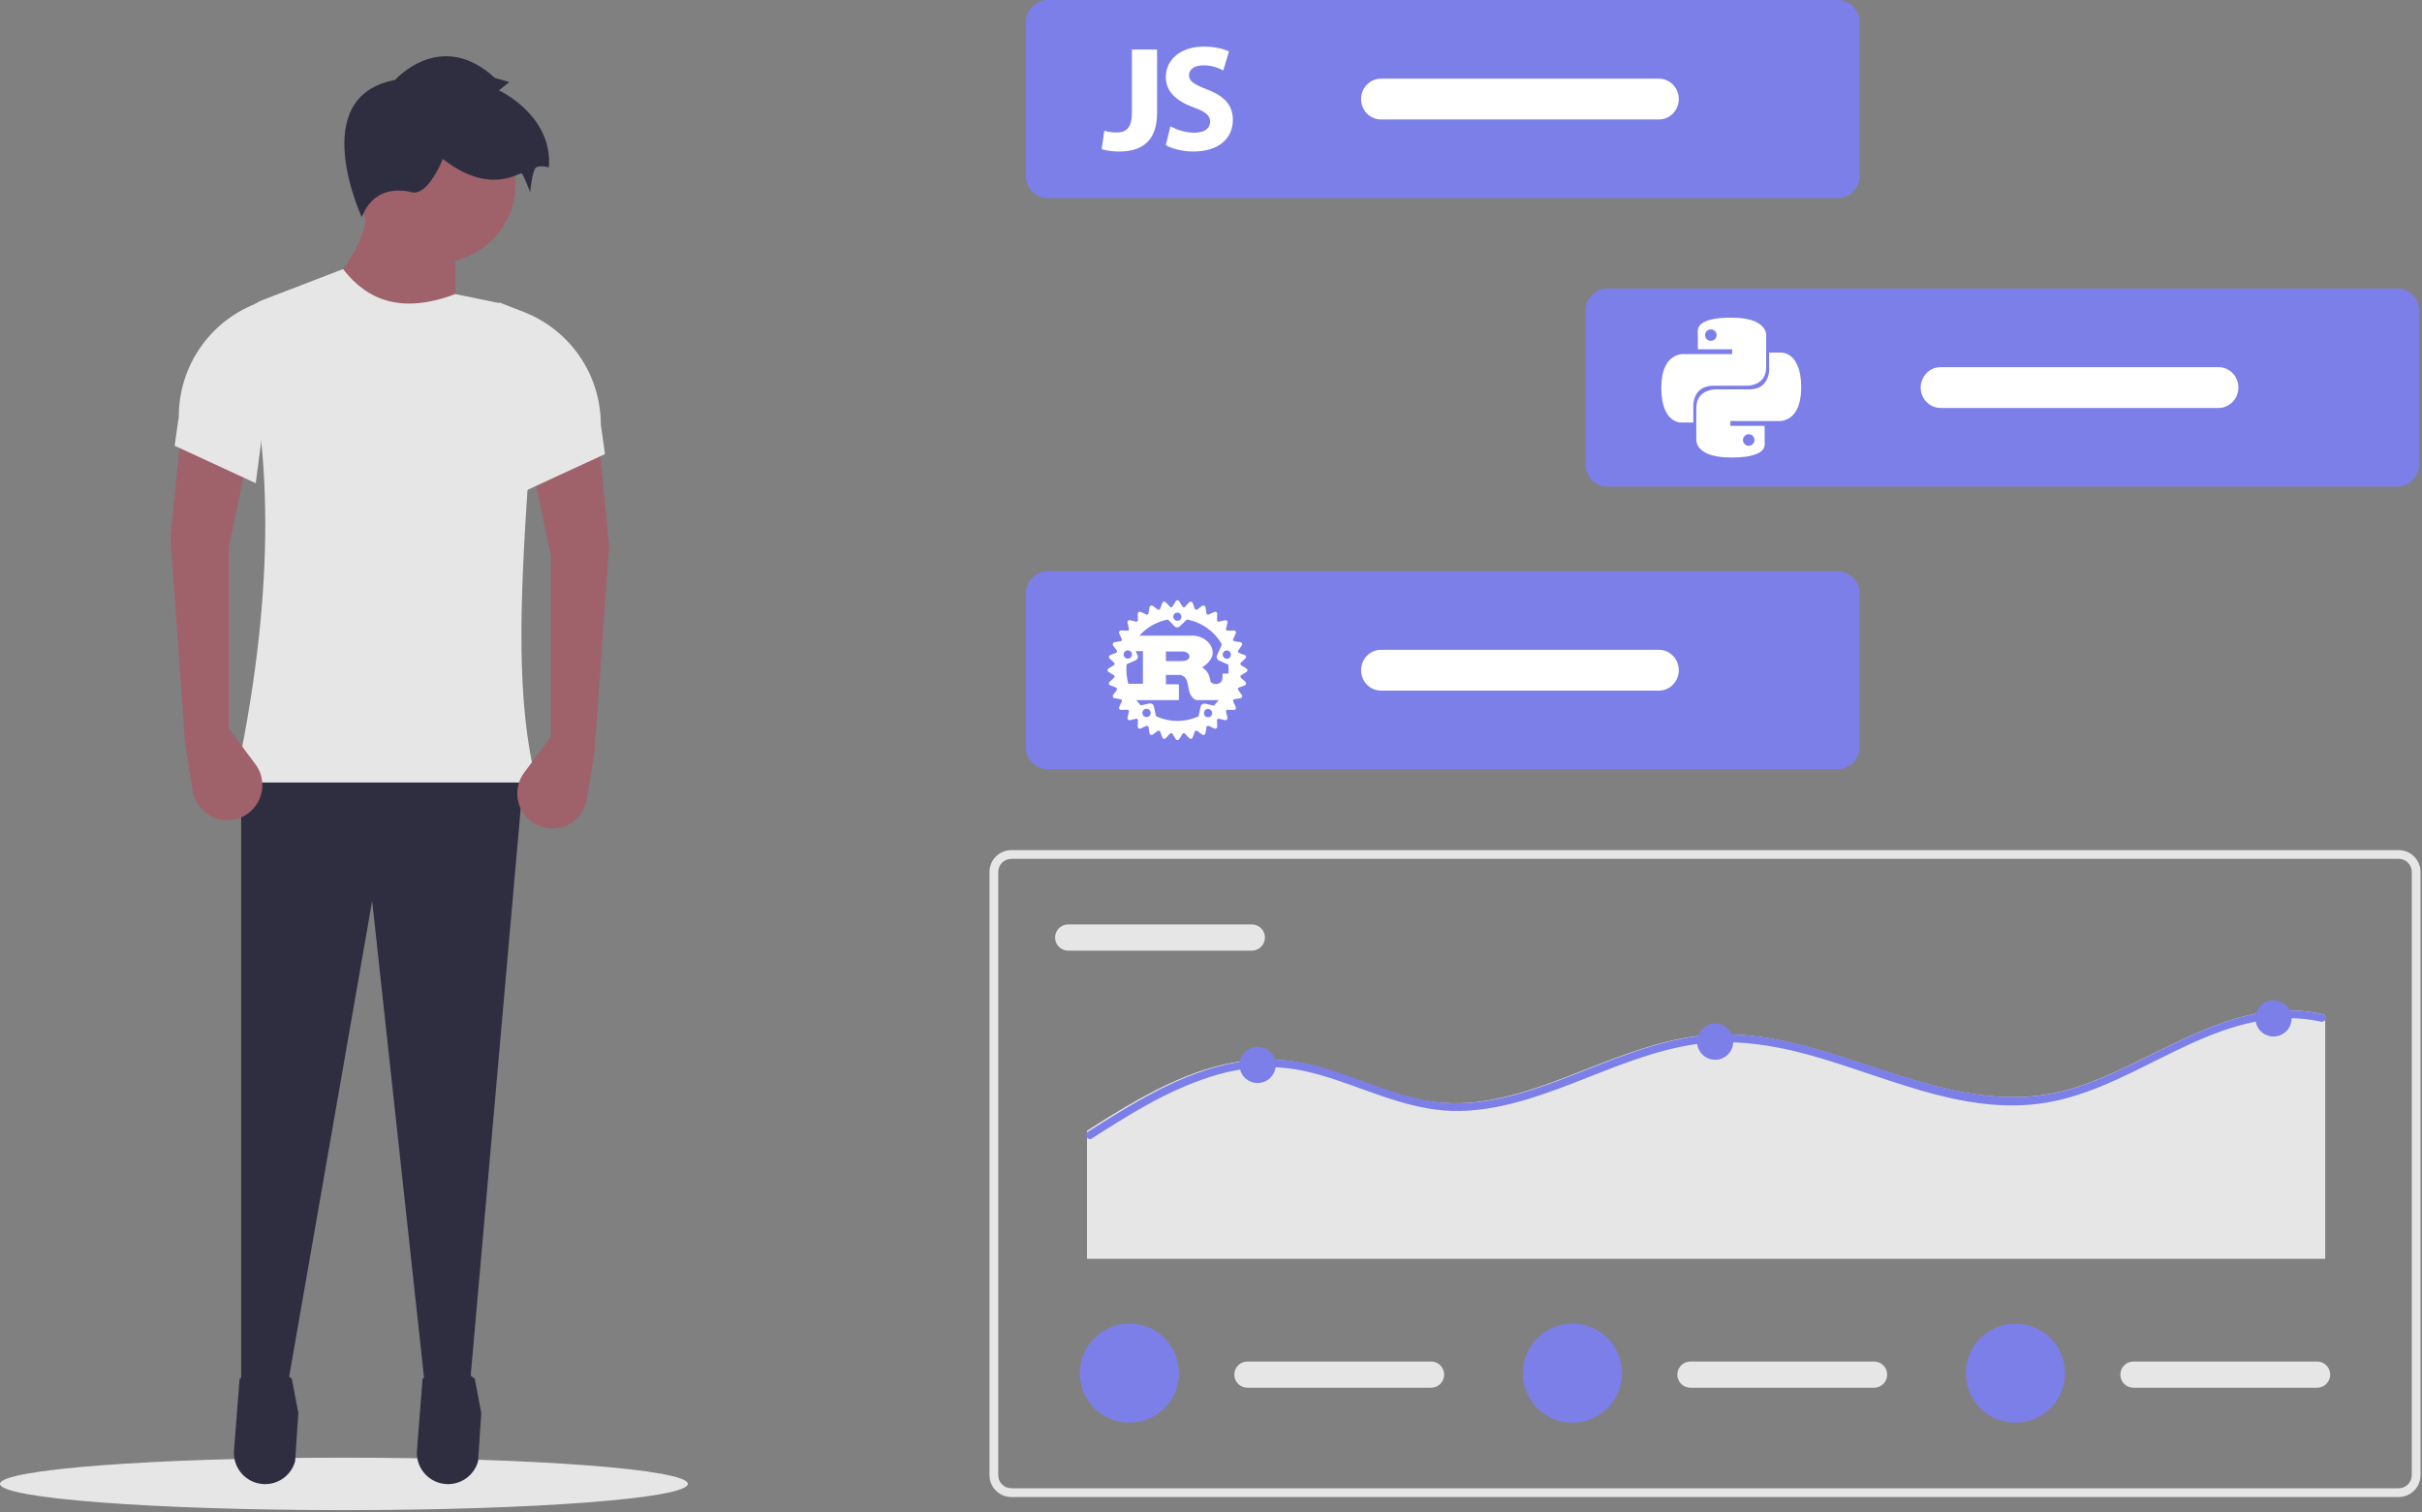 <?xml version="1.0" encoding="UTF-8"?>
<svg width="831px" height="519px" viewBox="0 0 831 519" version="1.1" xmlns="http://www.w3.org/2000/svg" xmlns:xlink="http://www.w3.org/1999/xlink">
    <rect x="0" y="0" width="831" height="519" fill="#808080" stroke="none"/>
    <title>编组 4</title>
    <g id="页面-1" stroke="none" stroke-width="1" fill="none" fill-rule="evenodd">
        <g id="编组-4" transform="translate(-0, 0)" fill-rule="nonzero">
            <ellipse id="椭圆形" fill="#E6E6E6" cx="118" cy="509.233" rx="118" ry="9"></ellipse>
            <path d="M156.218,114.461 L109.142,101.622 C121.713,89.76 127.181,78.585 125.547,68.098 L156.218,68.098 L156.218,114.461 Z" id="路径" fill="#9F616A"></path>
            <polygon id="路径" fill="#2F2E41" points="161.211 475.376 146.005 477.515 127.687 309.184 98.443 476.802 82.751 477.515 82.751 264.961 179.756 264.961"></polygon>
            <path d="M90.648,509.309 L90.648,509.309 C95.56,509.45 99.935,506.226 101.255,501.493 L102.366,484.919 L100.127,473.164 C94.22,468.309 88.247,468.41 82.215,473.164 L80.291,497.785 C80.063,500.705 81.042,503.59 82.999,505.768 C84.957,507.946 87.721,509.226 90.648,509.309 L90.648,509.309 Z" id="路径" fill="#2F2E41"></path>
            <path d="M153.416,509.309 L153.416,509.309 C158.327,509.45 162.702,506.226 164.023,501.493 L165.134,484.919 L162.895,473.164 C156.987,468.309 151.015,468.41 144.982,473.164 L143.059,497.785 C142.831,500.705 143.81,503.59 145.767,505.768 C147.724,507.946 150.489,509.226 153.416,509.309 L153.416,509.309 Z" id="路径" fill="#2F2E41"></path>
            <circle id="椭圆形" fill="#9F616A" cx="149.799" cy="63.105" r="27.104"></circle>
            <path d="M184.036,268.527 L80.611,268.527 C94.016,206.403 93.979,156.369 83.301,115.905 C81.893,110.57 84.727,105.031 89.877,103.051 L117.701,92.349 C126.055,103.137 137.843,107.849 156.218,100.909 L170.799,103.9 C178.141,105.397 183.248,112.088 182.756,119.565 C181.683,135.391 182.106,151.337 181.183,165.103 C178.323,207.731 177.089,240.963 184.036,268.527 Z" id="路径" fill="#E6E6E6"></path>
            <path d="M135.533,27.442 C135.533,27.442 151.225,9.61 169.77,26.729 L174.763,28.155 L171.197,31.008 C171.197,31.008 189.742,39.567 188.315,57.399 C188.315,57.399 185.462,56.686 184.036,57.399 C182.609,58.113 181.896,65.958 181.896,65.958 C181.896,65.958 179.756,60.252 179.043,59.539 C178.329,58.826 168.344,67.385 151.938,54.546 C151.938,54.546 146.946,67.385 141.239,65.958 C135.533,64.532 127.687,65.245 124.121,74.518 C124.121,74.518 104.863,33.148 135.533,27.442 Z" id="路径" fill="#2F2E41"></path>
            <path d="M189.028,252.835 L179.872,265.107 C177.946,267.689 177.136,270.936 177.623,274.12 C178.111,277.304 179.856,280.16 182.467,282.047 L182.467,282.047 C185.851,284.493 190.262,285.009 194.119,283.409 C197.977,281.809 200.728,278.323 201.388,274.2 L204.007,257.828 L209,187.214 L205.434,151.551 L182.609,160.11 L189.028,190.781 L189.028,252.835 Z" id="路径" fill="#9F616A"></path>
            <path d="M179.756,168.669 L207.573,155.831 L206.147,145.725 C206.147,128.599 195.625,113.234 179.658,107.043 L171.197,103.762 L179.756,168.669 Z" id="路径" fill="#E6E6E6"></path>
            <path d="M78.472,249.982 L87.628,262.254 C89.554,264.836 90.364,268.083 89.877,271.267 C89.389,274.451 87.644,277.307 85.033,279.194 L85.033,279.194 C81.649,281.64 77.238,282.155 73.381,280.556 C69.523,278.956 66.772,275.47 66.112,271.346 L63.493,254.975 L58.5,184.361 L62.066,148.698 L84.891,157.257 L78.472,187.928 L78.472,249.982 Z" id="路径" fill="#9F616A"></path>
            <path d="M87.744,165.816 L59.927,152.977 L61.353,142.872 C61.353,125.746 71.875,110.381 87.842,104.19 L96.303,100.909 L87.744,165.816 Z" id="路径" fill="#E6E6E6"></path>
            <g id="编组-5" transform="translate(339.5, 291.733)">
                <path d="M483.5,222 L7.5,222 C3.36,221.995 0,218.64 0,214.5 L0,7.5 C0,3.36 3.36,0.005 7.5,0 L483.5,0 C487.64,0.005 491,3.36 491,7.5 L491,214.5 C491,218.64 487.64,221.995 483.5,222 L483.5,222 Z M7.5,3 C5.016,3.003 3,5.016 3,7.5 L3,214.5 C3,216.984 5.016,218.997 7.5,219 L483.5,219 C485.984,218.997 488,216.984 488,214.5 L488,7.5 C488,5.016 485.984,3.003 483.5,3 L7.5,3 Z" id="形状" fill="#E6E6E6"></path>
                <path d="M27,25.5 C24.515,25.5 22.5,27.515 22.5,30 C22.5,32.485 24.515,34.5 27,34.5 L90,34.5 C92.485,34.5 94.5,32.485 94.5,30 C94.5,27.515 92.485,25.5 90,25.5 L27,25.5 Z" id="路径" fill="#E6E6E6"></path>
                <path d="M458.29,56.795 L458.29,140.245 L33.46,140.245 L33.46,96.307 C36.401,94.418 39.361,92.538 42.347,90.72 C55.101,82.915 68.753,75.615 83.631,72.91 C90.667,71.598 97.876,71.508 104.943,72.644 C112.409,73.877 119.554,76.449 126.629,79.03 C133.606,81.584 140.6,84.218 147.897,85.7 C155.008,87.095 162.308,87.24 169.468,86.125 C183.128,84.077 195.962,78.587 208.742,73.62 C221.603,68.627 234.854,63.908 248.772,63.287 C262.513,62.666 276.084,65.913 289.122,69.939 C315.705,78.143 342.848,90.312 370.996,81.966 C399.578,73.505 425.868,49.079 457.544,56.325 C457.844,56.381 458.111,56.549 458.29,56.795 Z" id="路径" fill="#E6E6E6"></path>
                <path d="M458.29,58.25 C458.012,58.773 457.41,59.037 456.836,58.888 C453.061,58.023 449.195,57.624 445.324,57.7 C414.166,58.25 390.211,83.332 359.746,87.083 C332.278,90.462 306.424,77.105 280.598,70.125 C267.179,66.498 253.343,64.573 239.534,67.039 C225.831,69.478 212.971,75.083 200.057,80.059 C187.623,84.848 174.7,89.301 161.237,89.522 C146.434,89.771 133.104,83.669 119.375,79.021 C112.235,76.6 104.909,74.684 97.344,74.498 C89.971,74.41 82.634,75.545 75.632,77.859 C61.043,82.498 47.899,90.764 35.1,98.977 C34.881,99.132 34.614,99.204 34.347,99.181 C33.781,99.105 33.321,98.688 33.191,98.132 C33.061,97.577 33.288,96.998 33.761,96.68 L34.347,96.307 C37.282,94.418 40.236,92.538 43.216,90.72 C55.943,82.915 69.566,75.615 84.413,72.91 C91.434,71.598 98.629,71.508 105.681,72.644 C113.131,73.877 120.262,76.449 127.321,79.03 C134.284,81.584 141.264,84.218 148.545,85.7 C155.641,87.095 162.926,87.24 170.071,86.125 C183.702,84.077 196.509,78.587 209.263,73.62 C222.097,68.627 235.321,63.908 249.21,63.287 C262.921,62.666 276.465,65.913 289.476,69.939 C316.003,78.143 343.089,90.312 371.178,81.966 C399.701,73.505 425.936,49.079 457.545,56.325 C457.845,56.381 458.111,56.549 458.29,56.795 C458.57,57.24 458.57,57.805 458.29,58.25 Z" id="路径" fill="#7D7FE9"></path>
                <circle id="椭圆形" fill="#7D7FE9" cx="91.996" cy="73.726" r="6.208"></circle>
                <circle id="椭圆形" fill="#7D7FE9" cx="248.979" cy="65.744" r="6.208"></circle>
                <circle id="椭圆形" fill="#7D7FE9" cx="440.552" cy="57.762" r="6.208"></circle>
                <path d="M88.5,175.5 C86.015,175.5 84,177.515 84,180 C84,182.485 86.015,184.5 88.5,184.5 L151.5,184.5 C153.985,184.5 156,182.485 156,180 C156,177.515 153.985,175.5 151.5,175.5 L88.5,175.5 Z" id="路径" fill="#E6E6E6"></path>
                <circle id="椭圆形" fill="#7D7FE9" cx="48" cy="179.5" r="17"></circle>
                <path d="M240.5,175.5 C238.015,175.5 236,177.515 236,180 C236,182.485 238.015,184.5 240.5,184.5 L303.5,184.5 C305.985,184.5 308,182.485 308,180 C308,177.515 305.985,175.5 303.5,175.5 L240.5,175.5 Z" id="路径" fill="#E6E6E6"></path>
                <circle id="椭圆形" fill="#7D7FE9" cx="200" cy="179.5" r="17"></circle>
                <path d="M392.5,175.5 C390.015,175.5 388,177.515 388,180 C388,182.485 390.015,184.5 392.5,184.5 L455.5,184.5 C457.985,184.5 460,182.485 460,180 C460,177.515 457.985,175.5 455.5,175.5 L392.5,175.5 Z" id="路径" fill="#E6E6E6"></path>
                <circle id="椭圆形" fill="#7D7FE9" cx="352" cy="179.5" r="17"></circle>
            </g>
            <circle id="椭圆形" fill="#FFFFFF" cx="626.679" cy="150.007" r="11"></circle>
            <path d="M676.811,145.233 C674.326,145.233 672.311,147.247 672.311,149.733 C672.311,152.218 674.326,154.233 676.811,154.233 L739.811,154.233 C742.296,154.233 744.311,152.218 744.311,149.733 C744.311,147.247 742.296,145.233 739.811,145.233 L676.811,145.233 Z" id="路径" fill="#FFFFFF"></path>
            <path d="M359.566,0 C355.39,0.005 352.005,3.385 352,7.556 L352,60.444 C352.005,64.615 355.39,67.995 359.566,68 L630.434,68 C634.61,67.995 637.995,64.615 638,60.444 L638,7.556 C637.995,3.385 634.61,0.005 630.434,0 L359.566,0 Z" id="路径" fill="#7D7FE9"></path>
            <path d="M473.812,27 C470.05,27 467,30.134 467,34 C467,37.866 470.05,41 473.812,41 L569.188,41 C572.95,41 576,37.866 576,34 C576,30.134 572.95,27 569.188,27 L473.812,27 Z" id="路径" fill="#FFFFFF"></path>
            <path d="M551.566,99 C547.39,99.005 544.005,102.385 544,106.556 L544,159.444 C544.005,163.615 547.39,166.995 551.566,167 L822.434,167 C826.61,166.995 829.995,163.615 830,159.444 L830,106.556 C829.995,102.385 826.61,99.005 822.434,99 L551.566,99 Z" id="路径" fill="#7D7FE9"></path>
            <path d="M665.812,126 C662.05,126 659,129.134 659,133 C659,136.866 662.05,140 665.812,140 L761.188,140 C764.95,140 768,136.866 768,133 C768,129.134 764.95,126 761.188,126 L665.812,126 Z" id="路径" fill="#FFFFFF"></path>
            <path d="M359.566,196 C355.39,196.005 352.005,199.385 352,203.556 L352,256.444 C352.005,260.615 355.39,263.995 359.566,264 L630.434,264 C634.61,263.995 637.995,260.615 638,256.444 L638,203.556 C637.995,199.385 634.61,196.005 630.434,196 L359.566,196 Z" id="路径" fill="#7D7FE9"></path>
            <path d="M473.812,223 C470.05,223 467,226.134 467,230 C467,233.866 470.05,237 473.812,237 L569.188,237 C572.95,237 576,233.866 576,230 C576,226.134 572.95,223 569.188,223 L473.812,223 Z" id="路径" fill="#FFFFFF"></path>
            <g id="iconfont-socialjavascript" transform="translate(378, 16)" fill="#FFFFFF">
                <path d="M19,1 L10.364,1 L10.364,22.62 C10.364,27.97 8.417,29.464 5.029,29.464 C3.442,29.464 2.012,29.207 0.9,28.847 L0,35.176 C1.587,35.691 4.022,36 5.927,36 C13.705,36 19,32.554 19,22.674 L19,1 L19,1 Z" id="路径"></path>
                <path d="M34.985,0 C27.033,0 22,4.5 22,10.448 C22,15.57 25.876,18.778 31.512,20.846 C35.589,22.294 37.2,23.588 37.2,25.708 C37.2,28.036 35.337,29.536 31.815,29.536 C28.543,29.536 25.573,28.448 23.56,27.362 L23.56,27.36 L22,33.826 C23.914,34.914 27.487,36 31.361,36 C40.673,36 45,31.034 45,25.189 C45,20.224 42.232,17.017 36.244,14.74 C31.814,12.982 29.953,12 29.953,9.776 C29.953,8.016 31.563,6.414 34.886,6.414 C38.156,6.414 40.404,7.509 41.714,8.182 L43.678,1.637 C41.624,0.738 38.859,0 34.985,0 L34.985,0 Z" id="路径"></path>
            </g>
            <path d="M598.796,109.361 L600.607,109.763 L602.076,110.285 L603.263,110.887 L604.169,111.53 L604.853,112.212 L605.356,112.895 L605.678,113.558 L605.879,114.16 L605.96,114.682 L606,115.084 L605.98,115.345 L605.98,126.066 L605.879,127.331 L605.618,128.436 L605.195,129.359 L604.672,130.122 L604.068,130.745 L603.404,131.247 L602.7,131.628 L601.996,131.909 L601.331,132.11 L600.728,132.25 L600.205,132.331 L599.782,132.371 L587.769,132.371 L586.38,132.471 L585.193,132.752 L584.187,133.194 L583.362,133.736 L582.698,134.379 L582.154,135.081 L581.752,135.804 L581.45,136.547 L581.249,137.25 L581.108,137.892 L581.027,138.434 L580.987,138.856 L580.987,145 L576.5,145 L576.077,144.94 L575.514,144.799 L574.87,144.558 L574.165,144.197 L573.441,143.675 L572.717,142.952 L572.012,142.028 L571.368,140.844 L570.805,139.378 L570.382,137.611 L570.101,135.503 L570,133.033 L570.121,130.584 L570.443,128.496 L570.926,126.749 L571.57,125.323 L572.294,124.179 L573.099,123.296 L573.944,122.633 L574.789,122.151 L575.594,121.83 L576.319,121.629 L576.963,121.529 L577.446,121.509 L577.767,121.509 L577.888,121.529 L594.309,121.529 L594.309,119.862 L582.557,119.862 L582.537,114.341 L582.496,113.598 L582.597,112.915 L582.818,112.293 L583.16,111.731 L583.663,111.209 L584.287,110.747 L585.052,110.345 L585.937,109.984 L586.964,109.683 L588.131,109.442 L589.419,109.241 L590.847,109.12 L592.397,109.04 L594.087,109 L596.643,109.1 L598.796,109.361 Z M585.59,113.588 L585.152,114.213 L585,114.991 L585.152,115.768 L585.59,116.412 L586.219,116.829 L587,117 L587.781,116.829 L588.41,116.412 L588.848,115.768 L589,114.991 L588.848,114.213 L588.41,113.588 L587.781,113.171 L587,113 L586.219,113.171 L585.59,113.588 Z M611.923,121.08 L612.486,121.201 L613.13,121.442 L613.835,121.803 L614.559,122.345 L615.283,123.048 L615.988,123.992 L616.632,125.176 L617.195,126.642 L617.618,128.409 L617.899,130.497 L618,132.967 L617.879,135.436 L617.557,137.524 L617.074,139.251 L616.43,140.677 L615.706,141.821 L614.901,142.724 L614.056,143.387 L613.211,143.869 L612.406,144.19 L611.681,144.371 L611.037,144.471 L610.554,144.511 L610.233,144.491 L593.691,144.491 L593.691,146.138 L605.443,146.138 L605.463,151.679 L605.504,152.402 L605.403,153.085 L605.182,153.707 L604.84,154.289 L604.337,154.791 L603.713,155.273 L602.948,155.675 L602.063,156.016 L601.036,156.317 L599.869,156.578 L598.581,156.759 L597.153,156.9 L595.603,156.98 L593.913,157 L591.357,156.92 L589.204,156.639 L587.393,156.237 L585.924,155.735 L584.737,155.133 L583.831,154.47 L583.147,153.788 L582.644,153.105 L582.322,152.442 L582.121,151.84 L582.04,151.338 L582,150.936 L582.02,150.675 L582.02,139.954 L582.121,138.669 L582.382,137.584 L582.805,136.661 L583.328,135.898 L583.932,135.255 L584.596,134.774 L585.3,134.372 L586.004,134.091 L586.669,133.89 L587.272,133.77 L587.795,133.689 L588.218,133.649 L588.48,133.629 L600.231,133.629 L601.62,133.529 L602.807,133.248 L603.813,132.826 L604.638,132.264 L605.302,131.621 L605.846,130.919 L606.248,130.196 L606.55,129.473 L606.751,128.77 L606.892,128.128 L606.973,127.566 L607.013,127.144 L607.013,121 L611.219,121 L611.5,121.02 L611.923,121.08 Z M598.59,149.59 L598.152,150.219 L598,151 L598.152,151.781 L598.59,152.41 L599.219,152.848 L600,153 L600.781,152.848 L601.41,152.41 L601.848,151.781 L602,151 L601.848,150.219 L601.41,149.59 L600.781,149.152 L600,149 L599.219,149.152 L598.59,149.59 L598.59,149.59 Z" id="形状" fill="#FFFFFF"></path>
            <g id="rust" transform="translate(380, 206)" fill="#FFFFFF">
                <path d="M47.67,23.406 L45.655,22.159 C45.638,21.963 45.619,21.767 45.598,21.571 L47.329,19.957 C47.503,19.792 47.58,19.55 47.533,19.315 C47.486,19.08 47.322,18.886 47.099,18.801 L44.886,17.972 C44.831,17.781 44.773,17.59 44.711,17.401 L46.092,15.483 C46.233,15.288 46.263,15.034 46.171,14.812 C46.079,14.59 45.878,14.431 45.641,14.393 L43.308,14.015 C43.217,13.838 43.123,13.663 43.027,13.49 L44.007,11.337 C44.108,11.118 44.086,10.863 43.952,10.665 C43.819,10.466 43.592,10.349 43.351,10.357 L40.982,10.44 C40.86,10.286 40.735,10.134 40.607,9.986 L41.152,7.679 C41.206,7.445 41.136,7.2 40.967,7.03 C40.797,6.86 40.551,6.79 40.318,6.845 L38.011,7.389 C37.861,7.263 37.709,7.138 37.556,7.015 L37.639,4.645 C37.65,4.404 37.535,4.174 37.334,4.04 C37.134,3.906 36.877,3.886 36.659,3.989 L34.507,4.971 C34.332,4.876 34.158,4.781 33.982,4.69 L33.601,2.354 C33.561,2.118 33.403,1.919 33.182,1.827 C32.96,1.736 32.708,1.764 32.512,1.903 L30.593,3.284 C30.403,3.223 30.213,3.166 30.022,3.112 L29.194,0.898 C29.108,0.674 28.914,0.51 28.679,0.463 C28.444,0.416 28.202,0.493 28.037,0.667 L26.424,2.401 C26.228,2.379 26.032,2.36 25.836,2.344 L24.589,0.329 C24.463,0.124 24.24,0 24,0 C23.76,0 23.537,0.124 23.411,0.329 L22.164,2.344 C21.967,2.36 21.771,2.381 21.576,2.401 L19.961,0.667 C19.797,0.491 19.554,0.413 19.318,0.46 C19.082,0.507 18.888,0.673 18.804,0.898 L17.976,3.112 C17.784,3.166 17.596,3.225 17.405,3.284 L15.488,1.903 C15.292,1.764 15.04,1.736 14.818,1.827 C14.597,1.919 14.439,2.118 14.399,2.354 L14.018,4.69 C13.842,4.781 13.667,4.874 13.493,4.971 L11.341,3.989 C11.122,3.889 10.868,3.909 10.668,4.043 C10.468,4.177 10.352,4.405 10.361,4.645 L10.444,7.015 C10.29,7.136 10.138,7.262 9.989,7.389 L7.682,6.845 C7.449,6.79 7.203,6.86 7.033,7.03 C6.864,7.2 6.794,7.445 6.848,7.679 L7.391,9.986 C7.265,10.136 7.14,10.288 7.018,10.44 L4.649,10.357 C4.409,10.348 4.181,10.464 4.047,10.664 C3.914,10.863 3.893,11.118 3.993,11.337 L4.975,13.49 C4.879,13.663 4.785,13.838 4.694,14.015 L2.361,14.393 C2.125,14.433 1.926,14.592 1.835,14.813 C1.743,15.035 1.771,15.288 1.91,15.483 L3.291,17.401 C3.23,17.591 3.173,17.78 3.116,17.972 L0.903,18.801 C0.68,18.886 0.516,19.08 0.469,19.315 C0.422,19.55 0.499,19.792 0.673,19.957 L2.404,21.571 C2.382,21.767 2.363,21.963 2.347,22.159 L0.332,23.406 C0.126,23.531 0,23.755 0,23.996 C0,24.237 0.126,24.461 0.332,24.585 L2.347,25.833 C2.363,26.029 2.383,26.226 2.404,26.42 L0.673,28.037 C0.497,28.2 0.418,28.444 0.465,28.679 C0.512,28.915 0.678,29.109 0.903,29.193 L3.116,30.021 C3.171,30.214 3.23,30.404 3.291,30.593 L1.91,32.511 C1.768,32.706 1.737,32.96 1.83,33.183 C1.923,33.406 2.125,33.564 2.363,33.6 L4.696,33.979 C4.787,34.155 4.88,34.33 4.977,34.504 L3.995,36.657 C3.895,36.875 3.916,37.13 4.05,37.33 C4.183,37.53 4.411,37.646 4.651,37.637 L7.018,37.554 C7.142,37.708 7.265,37.86 7.393,38.01 L6.85,40.319 C6.795,40.552 6.865,40.798 7.035,40.968 C7.205,41.137 7.451,41.207 7.684,41.151 L9.991,40.608 C10.14,40.736 10.292,40.86 10.446,40.981 L10.363,43.351 C10.352,43.592 10.468,43.82 10.669,43.954 C10.869,44.088 11.125,44.107 11.343,44.005 L13.495,43.025 C13.67,43.122 13.844,43.215 14.02,43.306 L14.401,45.64 C14.44,45.876 14.598,46.076 14.82,46.168 C15.041,46.26 15.294,46.232 15.49,46.093 L17.407,44.712 C17.598,44.773 17.786,44.831 17.978,44.886 L18.806,47.1 C18.889,47.326 19.084,47.493 19.32,47.54 C19.556,47.587 19.799,47.508 19.963,47.331 L21.578,45.599 C21.773,45.621 21.969,45.64 22.166,45.658 L23.413,47.673 C23.54,47.876 23.762,48 24.002,48 C24.242,48 24.464,47.876 24.591,47.673 L25.838,45.658 C26.035,45.64 26.231,45.621 26.426,45.599 L28.039,47.331 C28.204,47.504 28.446,47.581 28.681,47.535 C28.916,47.488 29.11,47.324 29.196,47.1 L30.024,44.886 C30.216,44.831 30.406,44.773 30.595,44.712 L32.512,46.093 C32.707,46.235 32.962,46.265 33.184,46.173 C33.407,46.08 33.565,45.878 33.601,45.64 L33.982,43.306 C34.158,43.215 34.332,43.12 34.507,43.025 L36.659,44.005 C36.877,44.104 37.131,44.083 37.33,43.95 C37.529,43.817 37.646,43.59 37.639,43.351 L37.556,40.981 C37.71,40.86 37.862,40.736 38.009,40.608 L40.316,41.151 C40.549,41.205 40.794,41.136 40.964,40.966 C41.133,40.797 41.204,40.552 41.15,40.319 L40.607,38.01 C40.733,37.86 40.858,37.708 40.98,37.554 L43.349,37.637 C43.59,37.649 43.819,37.533 43.954,37.332 C44.088,37.132 44.107,36.875 44.005,36.657 L43.025,34.504 C43.12,34.33 43.215,34.155 43.306,33.979 L45.639,33.6 C45.875,33.56 46.074,33.402 46.165,33.18 C46.257,32.959 46.229,32.706 46.09,32.511 L44.709,30.593 L44.884,30.021 L47.097,29.193 C47.322,29.109 47.488,28.915 47.535,28.679 C47.582,28.444 47.503,28.2 47.327,28.037 L45.596,26.42 C45.617,26.226 45.637,26.029 45.653,25.833 L47.668,24.585 C47.874,24.461 48,24.237 48,23.996 C48,23.755 47.874,23.531 47.668,23.406 L47.67,23.406 Z M34.187,40.122 C33.416,39.957 32.924,39.198 33.089,38.427 C33.254,37.656 34.013,37.164 34.784,37.329 C35.283,37.436 35.686,37.801 35.843,38.287 C36,38.773 35.886,39.305 35.544,39.684 C35.201,40.062 34.683,40.229 34.185,40.122 L34.187,40.122 Z M33.502,35.492 C33.165,35.42 32.813,35.484 32.523,35.672 C32.234,35.86 32.031,36.155 31.959,36.493 L31.245,39.831 C29.038,40.833 26.588,41.39 24.006,41.39 C21.453,41.394 18.931,40.838 16.616,39.762 L15.901,36.424 C15.83,36.086 15.627,35.791 15.337,35.604 C15.047,35.416 14.695,35.352 14.358,35.425 L11.412,36.057 C10.865,35.493 10.356,34.893 9.889,34.261 L24.225,34.261 C24.387,34.261 24.496,34.232 24.496,34.084 L24.496,29.011 C24.496,28.863 24.389,28.835 24.225,28.835 L20.031,28.835 L20.031,25.618 L24.567,25.618 C24.98,25.618 26.78,25.736 27.355,28.037 C27.535,28.743 27.93,31.046 28.201,31.784 C28.471,32.61 29.568,34.261 30.738,34.261 L37.882,34.261 C37.969,34.259 38.056,34.251 38.141,34.234 C37.646,34.907 37.103,35.544 36.517,36.14 L33.502,35.492 L33.502,35.492 Z M13.674,40.053 C13.175,40.16 12.657,39.993 12.315,39.615 C11.973,39.236 11.858,38.704 12.015,38.218 C12.172,37.733 12.576,37.367 13.074,37.26 C13.845,37.095 14.605,37.586 14.77,38.357 C14.936,39.128 14.445,39.888 13.674,40.053 Z M8.235,17.992 C8.461,18.462 8.414,19.017 8.112,19.441 C7.81,19.865 7.301,20.092 6.784,20.031 C6.267,19.971 5.823,19.633 5.627,19.151 C5.337,18.437 5.665,17.621 6.37,17.308 C7.075,16.995 7.9,17.298 8.235,17.992 L8.235,17.992 Z M6.565,21.956 L9.634,20.591 C9.95,20.451 10.196,20.191 10.32,19.869 C10.444,19.547 10.435,19.189 10.294,18.874 L9.663,17.444 L12.149,17.444 L12.149,28.652 L7.134,28.652 C6.515,26.477 6.323,24.203 6.567,21.954 L6.565,21.956 Z M20.033,20.869 L20.033,17.565 L25.954,17.565 C26.26,17.565 28.112,17.92 28.112,19.305 C28.112,20.455 26.691,20.869 25.523,20.869 L20.033,20.869 L20.033,20.869 Z M41.549,23.842 C41.549,24.279 41.533,24.715 41.5,25.144 L39.7,25.144 C39.52,25.144 39.447,25.262 39.447,25.44 L39.447,26.266 C39.447,28.213 38.35,28.636 37.388,28.743 C36.473,28.847 35.458,28.361 35.333,27.8 C34.792,24.761 33.893,24.111 32.472,22.991 C34.235,21.871 36.07,20.218 36.07,18.007 C36.07,15.619 34.432,14.114 33.316,13.375 C31.751,12.342 30.018,12.135 29.55,12.135 L10.936,12.135 C13.509,9.258 16.958,7.31 20.75,6.593 L22.945,8.896 C23.183,9.146 23.51,9.291 23.854,9.299 C24.199,9.307 24.533,9.178 24.782,8.939 L27.236,6.589 C32.3,7.539 36.691,10.668 39.245,15.145 L37.564,18.942 C37.274,19.599 37.569,20.367 38.224,20.66 L41.46,22.098 C41.516,22.673 41.545,23.253 41.545,23.842 L41.549,23.842 Z M22.947,4.637 C23.316,4.285 23.844,4.157 24.333,4.3 C24.821,4.444 25.196,4.837 25.317,5.332 C25.437,5.827 25.284,6.349 24.915,6.701 C24.339,7.198 23.475,7.156 22.95,6.605 C22.425,6.055 22.424,5.189 22.947,4.637 L22.947,4.637 Z M39.625,18.061 C39.778,17.715 40.062,17.445 40.414,17.308 C40.767,17.172 41.159,17.182 41.504,17.336 C42.033,17.57 42.369,18.098 42.355,18.676 C42.341,19.254 41.981,19.766 41.442,19.975 C40.904,20.183 40.292,20.046 39.894,19.627 C39.496,19.209 39.389,18.592 39.623,18.063 L39.625,18.061 Z" id="形状"></path>
            </g>
        </g>
    </g>
</svg>